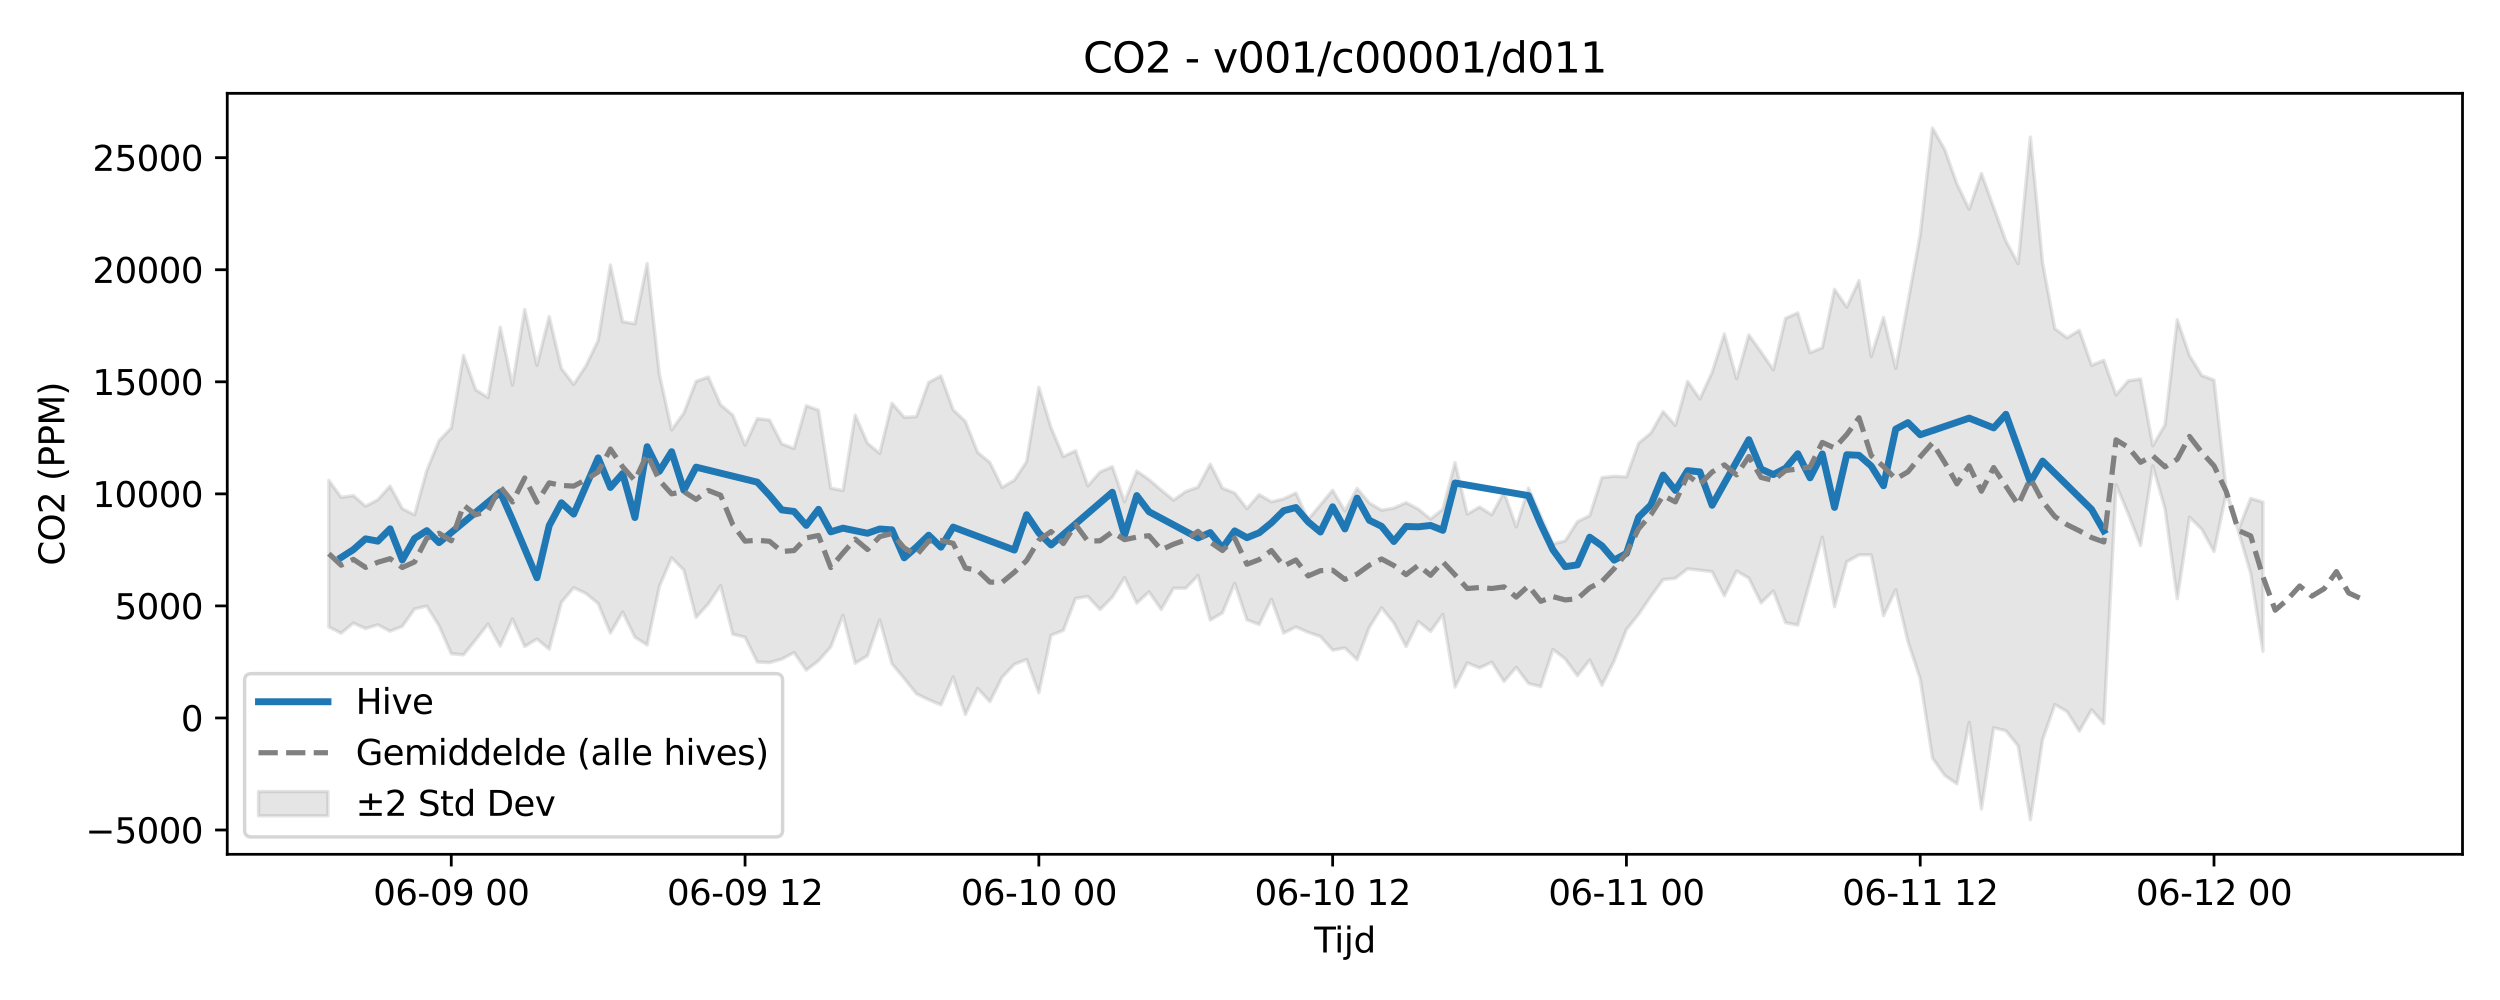 <?xml version="1.0" encoding="utf-8" standalone="no"?>
<!DOCTYPE svg PUBLIC "-//W3C//DTD SVG 1.1//EN"
  "http://www.w3.org/Graphics/SVG/1.1/DTD/svg11.dtd">
<svg xmlns:xlink="http://www.w3.org/1999/xlink" width="720pt" height="288pt" viewBox="0 0 720 288" xmlns="http://www.w3.org/2000/svg" version="1.1">
 <defs>
  <style type="text/css">*{stroke-linejoin: round; stroke-linecap: butt}</style>
 </defs>
 <g id="figure_1">
  <g id="patch_1">
   <path d="M 0 288 
L 720 288 
L 720 0 
L 0 0 
z
" style="fill: #ffffff"/>
  </g>
  <g id="axes_1">
   <g id="patch_2">
    <path d="M 65.45 246.04 
L 709.2 246.04 
L 709.2 26.88 
L 65.45 26.88 
z
" style="fill: #ffffff"/>
   </g>
   <g id="FillBetweenPolyCollection_1">
    <defs>
     <path id="mc0417e1280" d="M 94.711 -149.653 
L 94.711 -107.435 
L 98.237 -105.642 
L 101.762 -108.544 
L 105.288 -106.975 
L 108.813 -108.066 
L 112.339 -106.211 
L 115.864 -107.614 
L 119.39 -112.618 
L 122.915 -113.443 
L 126.441 -107.786 
L 129.966 -99.717 
L 133.491 -99.405 
L 137.017 -103.745 
L 140.542 -108.27 
L 144.068 -101.955 
L 147.593 -109.756 
L 151.119 -101.806 
L 154.644 -103.96 
L 158.17 -101.044 
L 161.695 -114.542 
L 165.221 -118.716 
L 168.746 -117.086 
L 172.272 -114.177 
L 175.797 -105.667 
L 179.323 -111.736 
L 182.848 -104.49 
L 186.373 -102.254 
L 189.899 -119.076 
L 193.424 -127.351 
L 196.95 -123.786 
L 200.475 -110.171 
L 204.001 -114.088 
L 207.526 -119.336 
L 211.052 -105.314 
L 214.577 -104.504 
L 218.103 -97.335 
L 221.628 -97.177 
L 225.154 -98.163 
L 228.679 -100.057 
L 232.205 -95.012 
L 235.73 -97.695 
L 239.255 -101.659 
L 242.781 -110.799 
L 246.306 -96.98 
L 249.832 -99.143 
L 253.357 -109.472 
L 256.883 -96.816 
L 260.408 -92.606 
L 263.934 -88.187 
L 267.459 -86.468 
L 270.985 -84.993 
L 274.51 -93.028 
L 278.036 -82.207 
L 281.561 -89.719 
L 285.087 -85.913 
L 288.612 -92.959 
L 292.137 -96.705 
L 295.663 -98.048 
L 299.188 -88.462 
L 302.714 -105.051 
L 306.239 -106.446 
L 309.765 -115.63 
L 313.29 -116.232 
L 316.816 -112.45 
L 320.341 -115.993 
L 323.867 -121.655 
L 327.392 -114.295 
L 330.918 -117.542 
L 334.443 -112.461 
L 337.968 -118.574 
L 341.494 -118.573 
L 345.019 -122.231 
L 348.545 -109.398 
L 352.07 -111.501 
L 355.596 -119.966 
L 359.121 -109.494 
L 362.647 -108.139 
L 366.172 -115.425 
L 369.698 -105.657 
L 373.223 -107.45 
L 376.749 -105.893 
L 380.274 -104.692 
L 383.8 -100.757 
L 387.325 -101.395 
L 390.85 -98.008 
L 394.376 -107.343 
L 397.901 -112.953 
L 401.427 -108.597 
L 404.952 -101.781 
L 408.478 -109.017 
L 412.003 -106.128 
L 415.529 -111.037 
L 419.054 -90.12 
L 422.58 -97.076 
L 426.105 -95.622 
L 429.631 -97.276 
L 433.156 -91.741 
L 436.682 -95.83 
L 440.207 -91.153 
L 443.732 -90.254 
L 447.258 -100.965 
L 450.783 -98.223 
L 454.309 -93.38 
L 457.834 -97.934 
L 461.36 -90.638 
L 464.885 -97.667 
L 468.411 -106.684 
L 471.936 -111.089 
L 475.462 -116.275 
L 478.987 -121.079 
L 482.513 -121.437 
L 486.038 -124.173 
L 489.563 -123.781 
L 493.089 -123.364 
L 496.614 -116.416 
L 500.14 -123.534 
L 503.665 -121.498 
L 507.191 -114.367 
L 510.716 -117.801 
L 514.242 -108.666 
L 517.767 -107.972 
L 521.293 -120.616 
L 524.818 -133.316 
L 528.344 -113.282 
L 531.869 -126.2 
L 535.395 -128.179 
L 538.92 -128.191 
L 542.445 -110.651 
L 545.971 -118.142 
L 549.496 -103.223 
L 553.022 -92.496 
L 556.547 -69.696 
L 560.073 -64.666 
L 563.598 -62.239 
L 567.124 -79.957 
L 570.649 -55.011 
L 574.175 -78.392 
L 577.7 -77.546 
L 581.226 -73.177 
L 584.751 -51.922 
L 588.277 -75.005 
L 591.802 -85.092 
L 595.327 -83.055 
L 598.853 -77.421 
L 602.378 -83.582 
L 605.904 -79.598 
L 609.429 -148.383 
L 612.955 -139.974 
L 616.48 -130.889 
L 620.006 -153.828 
L 623.531 -141.45 
L 627.057 -115.596 
L 630.582 -139.049 
L 634.108 -135.576 
L 637.633 -129.159 
L 641.159 -146.011 
L 644.684 -134.954 
L 648.209 -122.848 
L 651.735 -100.422 
L 651.735 -143.386 
L 651.735 -143.386 
L 648.209 -144.458 
L 644.684 -135.471 
L 641.159 -146.875 
L 637.633 -178.537 
L 634.108 -179.866 
L 630.582 -185.574 
L 627.057 -195.913 
L 623.531 -165.67 
L 620.006 -159.609 
L 616.48 -178.837 
L 612.955 -178.332 
L 609.429 -174.271 
L 605.904 -184.232 
L 602.378 -182.8 
L 598.853 -192.86 
L 595.327 -190.712 
L 591.802 -193.347 
L 588.277 -212.213 
L 584.751 -248.52 
L 581.226 -212.056 
L 577.7 -218.574 
L 574.175 -228.282 
L 570.649 -238.042 
L 567.124 -227.746 
L 563.598 -235.054 
L 560.073 -244.946 
L 556.547 -251.158 
L 553.022 -220.424 
L 549.496 -201.003 
L 545.971 -181.959 
L 542.445 -196.606 
L 538.92 -185.353 
L 535.395 -207.194 
L 531.869 -199.543 
L 528.344 -204.684 
L 524.818 -187.857 
L 521.293 -186.425 
L 517.767 -197.906 
L 514.242 -196.319 
L 510.716 -181.488 
L 507.191 -186.629 
L 503.665 -191.543 
L 500.14 -178.943 
L 496.614 -191.816 
L 493.089 -180.768 
L 489.563 -173.107 
L 486.038 -178.162 
L 482.513 -165.482 
L 478.987 -169.464 
L 475.462 -163.301 
L 471.936 -160.363 
L 468.411 -150.656 
L 464.885 -150.837 
L 461.36 -150.455 
L 457.834 -139.494 
L 454.309 -137.759 
L 450.783 -132.231 
L 447.258 -131.363 
L 443.732 -139.393 
L 440.207 -147.418 
L 436.682 -136.262 
L 433.156 -146.226 
L 429.631 -139.749 
L 426.105 -141.965 
L 422.58 -139.939 
L 419.054 -154.752 
L 415.529 -141.346 
L 412.003 -138.514 
L 408.478 -141.375 
L 404.952 -143.241 
L 401.427 -141.664 
L 397.901 -141.074 
L 394.376 -143.122 
L 390.85 -147.345 
L 387.325 -140.862 
L 383.8 -146.812 
L 380.274 -142.6 
L 376.749 -138.37 
L 373.223 -146.004 
L 369.698 -144.327 
L 366.172 -143.481 
L 362.647 -145.54 
L 359.121 -141.504 
L 355.596 -146.01 
L 352.07 -147.397 
L 348.545 -154.323 
L 345.019 -147.706 
L 341.494 -146.436 
L 337.968 -143.962 
L 334.443 -146.854 
L 330.918 -149.885 
L 327.392 -152.333 
L 323.867 -143.501 
L 320.341 -153.59 
L 316.816 -152.058 
L 313.29 -148.065 
L 309.765 -158.19 
L 306.239 -156.49 
L 302.714 -164.799 
L 299.188 -176.457 
L 295.663 -155.068 
L 292.137 -149.703 
L 288.612 -147.623 
L 285.087 -154.805 
L 281.561 -157.713 
L 278.036 -166.626 
L 274.51 -169.997 
L 270.985 -179.731 
L 267.459 -177.877 
L 263.934 -168.012 
L 260.408 -167.811 
L 256.883 -171.88 
L 253.357 -157.426 
L 249.832 -160.339 
L 246.306 -168.451 
L 242.781 -146.719 
L 239.255 -147.43 
L 235.73 -169.866 
L 232.205 -171.147 
L 228.679 -158.821 
L 225.154 -160.181 
L 221.628 -167.037 
L 218.103 -167.461 
L 214.577 -159.801 
L 211.052 -168.442 
L 207.526 -171.435 
L 204.001 -179.41 
L 200.475 -178.178 
L 196.95 -169.042 
L 193.424 -164.179 
L 189.899 -180.229 
L 186.373 -212.105 
L 182.848 -194.736 
L 179.323 -195.345 
L 175.797 -211.694 
L 172.272 -189.981 
L 168.746 -182.62 
L 165.221 -177.287 
L 161.695 -181.856 
L 158.17 -196.821 
L 154.644 -182.765 
L 151.119 -198.879 
L 147.593 -177.098 
L 144.068 -193.75 
L 140.542 -173.494 
L 137.017 -175.742 
L 133.491 -185.632 
L 129.966 -164.779 
L 126.441 -161.066 
L 122.915 -152.504 
L 119.39 -139.712 
L 115.864 -141.507 
L 112.339 -147.998 
L 108.813 -144.077 
L 105.288 -142.21 
L 101.762 -145.263 
L 98.237 -144.799 
L 94.711 -149.653 
z
" style="stroke: #808080; stroke-opacity: 0.2"/>
    </defs>
    <g clip-path="url(#p614ffc2400)">
     <use xlink:href="#mc0417e1280" x="0" y="288" style="fill: #808080; fill-opacity: 0.2; stroke: #808080; stroke-opacity: 0.2"/>
    </g>
   </g>
   <g id="matplotlib.axis_1">
    <g id="xtick_1">
     <g id="line2d_1">
      <defs>
       <path id="me15379bb81" d="M 0 0 
L 0 3.5 
" style="stroke: #000000; stroke-width: 0.8"/>
      </defs>
      <g>
       <use xlink:href="#me15379bb81" x="129.966" y="246.04" style="stroke: #000000; stroke-width: 0.8"/>
      </g>
     </g>
     <g id="text_1">
      <!-- 06-09 00 -->
      <g transform="translate(107.486 260.638) scale(0.1 -0.1)">
       <defs>
        <path id="DejaVuSans-30" d="M 2034 4250 
Q 1547 4250 1301 3770 
Q 1056 3291 1056 2328 
Q 1056 1369 1301 889 
Q 1547 409 2034 409 
Q 2525 409 2770 889 
Q 3016 1369 3016 2328 
Q 3016 3291 2770 3770 
Q 2525 4250 2034 4250 
z
M 2034 4750 
Q 2819 4750 3233 4129 
Q 3647 3509 3647 2328 
Q 3647 1150 3233 529 
Q 2819 -91 2034 -91 
Q 1250 -91 836 529 
Q 422 1150 422 2328 
Q 422 3509 836 4129 
Q 1250 4750 2034 4750 
z
" transform="scale(0.016)"/>
        <path id="DejaVuSans-36" d="M 2113 2584 
Q 1688 2584 1439 2293 
Q 1191 2003 1191 1497 
Q 1191 994 1439 701 
Q 1688 409 2113 409 
Q 2538 409 2786 701 
Q 3034 994 3034 1497 
Q 3034 2003 2786 2293 
Q 2538 2584 2113 2584 
z
M 3366 4563 
L 3366 3988 
Q 3128 4100 2886 4159 
Q 2644 4219 2406 4219 
Q 1781 4219 1451 3797 
Q 1122 3375 1075 2522 
Q 1259 2794 1537 2939 
Q 1816 3084 2150 3084 
Q 2853 3084 3261 2657 
Q 3669 2231 3669 1497 
Q 3669 778 3244 343 
Q 2819 -91 2113 -91 
Q 1303 -91 875 529 
Q 447 1150 447 2328 
Q 447 3434 972 4092 
Q 1497 4750 2381 4750 
Q 2619 4750 2861 4703 
Q 3103 4656 3366 4563 
z
" transform="scale(0.016)"/>
        <path id="DejaVuSans-2d" d="M 313 2009 
L 1997 2009 
L 1997 1497 
L 313 1497 
L 313 2009 
z
" transform="scale(0.016)"/>
        <path id="DejaVuSans-39" d="M 703 97 
L 703 672 
Q 941 559 1184 500 
Q 1428 441 1663 441 
Q 2288 441 2617 861 
Q 2947 1281 2994 2138 
Q 2813 1869 2534 1725 
Q 2256 1581 1919 1581 
Q 1219 1581 811 2004 
Q 403 2428 403 3163 
Q 403 3881 828 4315 
Q 1253 4750 1959 4750 
Q 2769 4750 3195 4129 
Q 3622 3509 3622 2328 
Q 3622 1225 3098 567 
Q 2575 -91 1691 -91 
Q 1453 -91 1209 -44 
Q 966 3 703 97 
z
M 1959 2075 
Q 2384 2075 2632 2365 
Q 2881 2656 2881 3163 
Q 2881 3666 2632 3958 
Q 2384 4250 1959 4250 
Q 1534 4250 1286 3958 
Q 1038 3666 1038 3163 
Q 1038 2656 1286 2365 
Q 1534 2075 1959 2075 
z
" transform="scale(0.016)"/>
        <path id="DejaVuSans-20" transform="scale(0.016)"/>
       </defs>
       <use xlink:href="#DejaVuSans-30"/>
       <use xlink:href="#DejaVuSans-36" transform="translate(63.623 0)"/>
       <use xlink:href="#DejaVuSans-2d" transform="translate(127.246 0)"/>
       <use xlink:href="#DejaVuSans-30" transform="translate(163.33 0)"/>
       <use xlink:href="#DejaVuSans-39" transform="translate(226.953 0)"/>
       <use xlink:href="#DejaVuSans-20" transform="translate(290.576 0)"/>
       <use xlink:href="#DejaVuSans-30" transform="translate(322.363 0)"/>
       <use xlink:href="#DejaVuSans-30" transform="translate(385.986 0)"/>
      </g>
     </g>
    </g>
    <g id="xtick_2">
     <g id="line2d_2">
      <g>
       <use xlink:href="#me15379bb81" x="214.577" y="246.04" style="stroke: #000000; stroke-width: 0.8"/>
      </g>
     </g>
     <g id="text_2">
      <!-- 06-09 12 -->
      <g transform="translate(192.097 260.638) scale(0.1 -0.1)">
       <defs>
        <path id="DejaVuSans-31" d="M 794 531 
L 1825 531 
L 1825 4091 
L 703 3866 
L 703 4441 
L 1819 4666 
L 2450 4666 
L 2450 531 
L 3481 531 
L 3481 0 
L 794 0 
L 794 531 
z
" transform="scale(0.016)"/>
        <path id="DejaVuSans-32" d="M 1228 531 
L 3431 531 
L 3431 0 
L 469 0 
L 469 531 
Q 828 903 1448 1529 
Q 2069 2156 2228 2338 
Q 2531 2678 2651 2914 
Q 2772 3150 2772 3378 
Q 2772 3750 2511 3984 
Q 2250 4219 1831 4219 
Q 1534 4219 1204 4116 
Q 875 4013 500 3803 
L 500 4441 
Q 881 4594 1212 4672 
Q 1544 4750 1819 4750 
Q 2544 4750 2975 4387 
Q 3406 4025 3406 3419 
Q 3406 3131 3298 2873 
Q 3191 2616 2906 2266 
Q 2828 2175 2409 1742 
Q 1991 1309 1228 531 
z
" transform="scale(0.016)"/>
       </defs>
       <use xlink:href="#DejaVuSans-30"/>
       <use xlink:href="#DejaVuSans-36" transform="translate(63.623 0)"/>
       <use xlink:href="#DejaVuSans-2d" transform="translate(127.246 0)"/>
       <use xlink:href="#DejaVuSans-30" transform="translate(163.33 0)"/>
       <use xlink:href="#DejaVuSans-39" transform="translate(226.953 0)"/>
       <use xlink:href="#DejaVuSans-20" transform="translate(290.576 0)"/>
       <use xlink:href="#DejaVuSans-31" transform="translate(322.363 0)"/>
       <use xlink:href="#DejaVuSans-32" transform="translate(385.986 0)"/>
      </g>
     </g>
    </g>
    <g id="xtick_3">
     <g id="line2d_3">
      <g>
       <use xlink:href="#me15379bb81" x="299.188" y="246.04" style="stroke: #000000; stroke-width: 0.8"/>
      </g>
     </g>
     <g id="text_3">
      <!-- 06-10 00 -->
      <g transform="translate(276.708 260.638) scale(0.1 -0.1)">
       <use xlink:href="#DejaVuSans-30"/>
       <use xlink:href="#DejaVuSans-36" transform="translate(63.623 0)"/>
       <use xlink:href="#DejaVuSans-2d" transform="translate(127.246 0)"/>
       <use xlink:href="#DejaVuSans-31" transform="translate(163.33 0)"/>
       <use xlink:href="#DejaVuSans-30" transform="translate(226.953 0)"/>
       <use xlink:href="#DejaVuSans-20" transform="translate(290.576 0)"/>
       <use xlink:href="#DejaVuSans-30" transform="translate(322.363 0)"/>
       <use xlink:href="#DejaVuSans-30" transform="translate(385.986 0)"/>
      </g>
     </g>
    </g>
    <g id="xtick_4">
     <g id="line2d_4">
      <g>
       <use xlink:href="#me15379bb81" x="383.8" y="246.04" style="stroke: #000000; stroke-width: 0.8"/>
      </g>
     </g>
     <g id="text_4">
      <!-- 06-10 12 -->
      <g transform="translate(361.319 260.638) scale(0.1 -0.1)">
       <use xlink:href="#DejaVuSans-30"/>
       <use xlink:href="#DejaVuSans-36" transform="translate(63.623 0)"/>
       <use xlink:href="#DejaVuSans-2d" transform="translate(127.246 0)"/>
       <use xlink:href="#DejaVuSans-31" transform="translate(163.33 0)"/>
       <use xlink:href="#DejaVuSans-30" transform="translate(226.953 0)"/>
       <use xlink:href="#DejaVuSans-20" transform="translate(290.576 0)"/>
       <use xlink:href="#DejaVuSans-31" transform="translate(322.363 0)"/>
       <use xlink:href="#DejaVuSans-32" transform="translate(385.986 0)"/>
      </g>
     </g>
    </g>
    <g id="xtick_5">
     <g id="line2d_5">
      <g>
       <use xlink:href="#me15379bb81" x="468.411" y="246.04" style="stroke: #000000; stroke-width: 0.8"/>
      </g>
     </g>
     <g id="text_5">
      <!-- 06-11 00 -->
      <g transform="translate(445.93 260.638) scale(0.1 -0.1)">
       <use xlink:href="#DejaVuSans-30"/>
       <use xlink:href="#DejaVuSans-36" transform="translate(63.623 0)"/>
       <use xlink:href="#DejaVuSans-2d" transform="translate(127.246 0)"/>
       <use xlink:href="#DejaVuSans-31" transform="translate(163.33 0)"/>
       <use xlink:href="#DejaVuSans-31" transform="translate(226.953 0)"/>
       <use xlink:href="#DejaVuSans-20" transform="translate(290.576 0)"/>
       <use xlink:href="#DejaVuSans-30" transform="translate(322.363 0)"/>
       <use xlink:href="#DejaVuSans-30" transform="translate(385.986 0)"/>
      </g>
     </g>
    </g>
    <g id="xtick_6">
     <g id="line2d_6">
      <g>
       <use xlink:href="#me15379bb81" x="553.022" y="246.04" style="stroke: #000000; stroke-width: 0.8"/>
      </g>
     </g>
     <g id="text_6">
      <!-- 06-11 12 -->
      <g transform="translate(530.541 260.638) scale(0.1 -0.1)">
       <use xlink:href="#DejaVuSans-30"/>
       <use xlink:href="#DejaVuSans-36" transform="translate(63.623 0)"/>
       <use xlink:href="#DejaVuSans-2d" transform="translate(127.246 0)"/>
       <use xlink:href="#DejaVuSans-31" transform="translate(163.33 0)"/>
       <use xlink:href="#DejaVuSans-31" transform="translate(226.953 0)"/>
       <use xlink:href="#DejaVuSans-20" transform="translate(290.576 0)"/>
       <use xlink:href="#DejaVuSans-31" transform="translate(322.363 0)"/>
       <use xlink:href="#DejaVuSans-32" transform="translate(385.986 0)"/>
      </g>
     </g>
    </g>
    <g id="xtick_7">
     <g id="line2d_7">
      <g>
       <use xlink:href="#me15379bb81" x="637.633" y="246.04" style="stroke: #000000; stroke-width: 0.8"/>
      </g>
     </g>
     <g id="text_7">
      <!-- 06-12 00 -->
      <g transform="translate(615.153 260.638) scale(0.1 -0.1)">
       <use xlink:href="#DejaVuSans-30"/>
       <use xlink:href="#DejaVuSans-36" transform="translate(63.623 0)"/>
       <use xlink:href="#DejaVuSans-2d" transform="translate(127.246 0)"/>
       <use xlink:href="#DejaVuSans-31" transform="translate(163.33 0)"/>
       <use xlink:href="#DejaVuSans-32" transform="translate(226.953 0)"/>
       <use xlink:href="#DejaVuSans-20" transform="translate(290.576 0)"/>
       <use xlink:href="#DejaVuSans-30" transform="translate(322.363 0)"/>
       <use xlink:href="#DejaVuSans-30" transform="translate(385.986 0)"/>
      </g>
     </g>
    </g>
    <g id="text_8">
     <!-- Tijd -->
     <g transform="translate(378.475 274.317) scale(0.1 -0.1)">
      <defs>
       <path id="DejaVuSans-54" d="M -19 4666 
L 3928 4666 
L 3928 4134 
L 2272 4134 
L 2272 0 
L 1638 0 
L 1638 4134 
L -19 4134 
L -19 4666 
z
" transform="scale(0.016)"/>
       <path id="DejaVuSans-69" d="M 603 3500 
L 1178 3500 
L 1178 0 
L 603 0 
L 603 3500 
z
M 603 4863 
L 1178 4863 
L 1178 4134 
L 603 4134 
L 603 4863 
z
" transform="scale(0.016)"/>
       <path id="DejaVuSans-6a" d="M 603 3500 
L 1178 3500 
L 1178 -63 
Q 1178 -731 923 -1031 
Q 669 -1331 103 -1331 
L -116 -1331 
L -116 -844 
L 38 -844 
Q 366 -844 484 -692 
Q 603 -541 603 -63 
L 603 3500 
z
M 603 4863 
L 1178 4863 
L 1178 4134 
L 603 4134 
L 603 4863 
z
" transform="scale(0.016)"/>
       <path id="DejaVuSans-64" d="M 2906 2969 
L 2906 4863 
L 3481 4863 
L 3481 0 
L 2906 0 
L 2906 525 
Q 2725 213 2448 61 
Q 2172 -91 1784 -91 
Q 1150 -91 751 415 
Q 353 922 353 1747 
Q 353 2572 751 3078 
Q 1150 3584 1784 3584 
Q 2172 3584 2448 3432 
Q 2725 3281 2906 2969 
z
M 947 1747 
Q 947 1113 1208 752 
Q 1469 391 1925 391 
Q 2381 391 2643 752 
Q 2906 1113 2906 1747 
Q 2906 2381 2643 2742 
Q 2381 3103 1925 3103 
Q 1469 3103 1208 2742 
Q 947 2381 947 1747 
z
" transform="scale(0.016)"/>
      </defs>
      <use xlink:href="#DejaVuSans-54"/>
      <use xlink:href="#DejaVuSans-69" transform="translate(57.959 0)"/>
      <use xlink:href="#DejaVuSans-6a" transform="translate(85.742 0)"/>
      <use xlink:href="#DejaVuSans-64" transform="translate(113.525 0)"/>
     </g>
    </g>
   </g>
   <g id="matplotlib.axis_2">
    <g id="ytick_1">
     <g id="line2d_8">
      <defs>
       <path id="m126c21cf82" d="M 0 0 
L -3.5 0 
" style="stroke: #000000; stroke-width: 0.8"/>
      </defs>
      <g>
       <use xlink:href="#m126c21cf82" x="65.45" y="239.047" style="stroke: #000000; stroke-width: 0.8"/>
      </g>
     </g>
     <g id="text_9">
      <!-- −5000 -->
      <g transform="translate(24.62 242.846) scale(0.1 -0.1)">
       <defs>
        <path id="DejaVuSans-2212" d="M 678 2272 
L 4684 2272 
L 4684 1741 
L 678 1741 
L 678 2272 
z
" transform="scale(0.016)"/>
        <path id="DejaVuSans-35" d="M 691 4666 
L 3169 4666 
L 3169 4134 
L 1269 4134 
L 1269 2991 
Q 1406 3038 1543 3061 
Q 1681 3084 1819 3084 
Q 2600 3084 3056 2656 
Q 3513 2228 3513 1497 
Q 3513 744 3044 326 
Q 2575 -91 1722 -91 
Q 1428 -91 1123 -41 
Q 819 9 494 109 
L 494 744 
Q 775 591 1075 516 
Q 1375 441 1709 441 
Q 2250 441 2565 725 
Q 2881 1009 2881 1497 
Q 2881 1984 2565 2268 
Q 2250 2553 1709 2553 
Q 1456 2553 1204 2497 
Q 953 2441 691 2322 
L 691 4666 
z
" transform="scale(0.016)"/>
       </defs>
       <use xlink:href="#DejaVuSans-2212"/>
       <use xlink:href="#DejaVuSans-35" transform="translate(83.789 0)"/>
       <use xlink:href="#DejaVuSans-30" transform="translate(147.412 0)"/>
       <use xlink:href="#DejaVuSans-30" transform="translate(211.035 0)"/>
       <use xlink:href="#DejaVuSans-30" transform="translate(274.658 0)"/>
      </g>
     </g>
    </g>
    <g id="ytick_2">
     <g id="line2d_9">
      <g>
       <use xlink:href="#m126c21cf82" x="65.45" y="206.774" style="stroke: #000000; stroke-width: 0.8"/>
      </g>
     </g>
     <g id="text_10">
      <!-- 0 -->
      <g transform="translate(52.087 210.573) scale(0.1 -0.1)">
       <use xlink:href="#DejaVuSans-30"/>
      </g>
     </g>
    </g>
    <g id="ytick_3">
     <g id="line2d_10">
      <g>
       <use xlink:href="#m126c21cf82" x="65.45" y="174.5" style="stroke: #000000; stroke-width: 0.8"/>
      </g>
     </g>
     <g id="text_11">
      <!-- 5000 -->
      <g transform="translate(33 178.299) scale(0.1 -0.1)">
       <use xlink:href="#DejaVuSans-35"/>
       <use xlink:href="#DejaVuSans-30" transform="translate(63.623 0)"/>
       <use xlink:href="#DejaVuSans-30" transform="translate(127.246 0)"/>
       <use xlink:href="#DejaVuSans-30" transform="translate(190.869 0)"/>
      </g>
     </g>
    </g>
    <g id="ytick_4">
     <g id="line2d_11">
      <g>
       <use xlink:href="#m126c21cf82" x="65.45" y="142.227" style="stroke: #000000; stroke-width: 0.8"/>
      </g>
     </g>
     <g id="text_12">
      <!-- 10000 -->
      <g transform="translate(26.637 146.026) scale(0.1 -0.1)">
       <use xlink:href="#DejaVuSans-31"/>
       <use xlink:href="#DejaVuSans-30" transform="translate(63.623 0)"/>
       <use xlink:href="#DejaVuSans-30" transform="translate(127.246 0)"/>
       <use xlink:href="#DejaVuSans-30" transform="translate(190.869 0)"/>
       <use xlink:href="#DejaVuSans-30" transform="translate(254.492 0)"/>
      </g>
     </g>
    </g>
    <g id="ytick_5">
     <g id="line2d_12">
      <g>
       <use xlink:href="#m126c21cf82" x="65.45" y="109.953" style="stroke: #000000; stroke-width: 0.8"/>
      </g>
     </g>
     <g id="text_13">
      <!-- 15000 -->
      <g transform="translate(26.637 113.752) scale(0.1 -0.1)">
       <use xlink:href="#DejaVuSans-31"/>
       <use xlink:href="#DejaVuSans-35" transform="translate(63.623 0)"/>
       <use xlink:href="#DejaVuSans-30" transform="translate(127.246 0)"/>
       <use xlink:href="#DejaVuSans-30" transform="translate(190.869 0)"/>
       <use xlink:href="#DejaVuSans-30" transform="translate(254.492 0)"/>
      </g>
     </g>
    </g>
    <g id="ytick_6">
     <g id="line2d_13">
      <g>
       <use xlink:href="#m126c21cf82" x="65.45" y="77.679" style="stroke: #000000; stroke-width: 0.8"/>
      </g>
     </g>
     <g id="text_14">
      <!-- 20000 -->
      <g transform="translate(26.637 81.479) scale(0.1 -0.1)">
       <use xlink:href="#DejaVuSans-32"/>
       <use xlink:href="#DejaVuSans-30" transform="translate(63.623 0)"/>
       <use xlink:href="#DejaVuSans-30" transform="translate(127.246 0)"/>
       <use xlink:href="#DejaVuSans-30" transform="translate(190.869 0)"/>
       <use xlink:href="#DejaVuSans-30" transform="translate(254.492 0)"/>
      </g>
     </g>
    </g>
    <g id="ytick_7">
     <g id="line2d_14">
      <g>
       <use xlink:href="#m126c21cf82" x="65.45" y="45.406" style="stroke: #000000; stroke-width: 0.8"/>
      </g>
     </g>
     <g id="text_15">
      <!-- 25000 -->
      <g transform="translate(26.637 49.205) scale(0.1 -0.1)">
       <use xlink:href="#DejaVuSans-32"/>
       <use xlink:href="#DejaVuSans-35" transform="translate(63.623 0)"/>
       <use xlink:href="#DejaVuSans-30" transform="translate(127.246 0)"/>
       <use xlink:href="#DejaVuSans-30" transform="translate(190.869 0)"/>
       <use xlink:href="#DejaVuSans-30" transform="translate(254.492 0)"/>
      </g>
     </g>
    </g>
    <g id="text_16">
     <!-- CO2 (PPM) -->
     <g transform="translate(18.541 162.903) rotate(-90) scale(0.1 -0.1)">
      <defs>
       <path id="DejaVuSans-43" d="M 4122 4306 
L 4122 3641 
Q 3803 3938 3442 4084 
Q 3081 4231 2675 4231 
Q 1875 4231 1450 3742 
Q 1025 3253 1025 2328 
Q 1025 1406 1450 917 
Q 1875 428 2675 428 
Q 3081 428 3442 575 
Q 3803 722 4122 1019 
L 4122 359 
Q 3791 134 3420 21 
Q 3050 -91 2638 -91 
Q 1578 -91 968 557 
Q 359 1206 359 2328 
Q 359 3453 968 4101 
Q 1578 4750 2638 4750 
Q 3056 4750 3426 4639 
Q 3797 4528 4122 4306 
z
" transform="scale(0.016)"/>
       <path id="DejaVuSans-4f" d="M 2522 4238 
Q 1834 4238 1429 3725 
Q 1025 3213 1025 2328 
Q 1025 1447 1429 934 
Q 1834 422 2522 422 
Q 3209 422 3611 934 
Q 4013 1447 4013 2328 
Q 4013 3213 3611 3725 
Q 3209 4238 2522 4238 
z
M 2522 4750 
Q 3503 4750 4090 4092 
Q 4678 3434 4678 2328 
Q 4678 1225 4090 567 
Q 3503 -91 2522 -91 
Q 1538 -91 948 565 
Q 359 1222 359 2328 
Q 359 3434 948 4092 
Q 1538 4750 2522 4750 
z
" transform="scale(0.016)"/>
       <path id="DejaVuSans-28" d="M 1984 4856 
Q 1566 4138 1362 3434 
Q 1159 2731 1159 2009 
Q 1159 1288 1364 580 
Q 1569 -128 1984 -844 
L 1484 -844 
Q 1016 -109 783 600 
Q 550 1309 550 2009 
Q 550 2706 781 3412 
Q 1013 4119 1484 4856 
L 1984 4856 
z
" transform="scale(0.016)"/>
       <path id="DejaVuSans-50" d="M 1259 4147 
L 1259 2394 
L 2053 2394 
Q 2494 2394 2734 2622 
Q 2975 2850 2975 3272 
Q 2975 3691 2734 3919 
Q 2494 4147 2053 4147 
L 1259 4147 
z
M 628 4666 
L 2053 4666 
Q 2838 4666 3239 4311 
Q 3641 3956 3641 3272 
Q 3641 2581 3239 2228 
Q 2838 1875 2053 1875 
L 1259 1875 
L 1259 0 
L 628 0 
L 628 4666 
z
" transform="scale(0.016)"/>
       <path id="DejaVuSans-4d" d="M 628 4666 
L 1569 4666 
L 2759 1491 
L 3956 4666 
L 4897 4666 
L 4897 0 
L 4281 0 
L 4281 4097 
L 3078 897 
L 2444 897 
L 1241 4097 
L 1241 0 
L 628 0 
L 628 4666 
z
" transform="scale(0.016)"/>
       <path id="DejaVuSans-29" d="M 513 4856 
L 1013 4856 
Q 1481 4119 1714 3412 
Q 1947 2706 1947 2009 
Q 1947 1309 1714 600 
Q 1481 -109 1013 -844 
L 513 -844 
Q 928 -128 1133 580 
Q 1338 1288 1338 2009 
Q 1338 2731 1133 3434 
Q 928 4138 513 4856 
z
" transform="scale(0.016)"/>
      </defs>
      <use xlink:href="#DejaVuSans-43"/>
      <use xlink:href="#DejaVuSans-4f" transform="translate(69.824 0)"/>
      <use xlink:href="#DejaVuSans-32" transform="translate(148.535 0)"/>
      <use xlink:href="#DejaVuSans-20" transform="translate(212.158 0)"/>
      <use xlink:href="#DejaVuSans-28" transform="translate(243.945 0)"/>
      <use xlink:href="#DejaVuSans-50" transform="translate(282.959 0)"/>
      <use xlink:href="#DejaVuSans-50" transform="translate(343.262 0)"/>
      <use xlink:href="#DejaVuSans-4d" transform="translate(403.564 0)"/>
      <use xlink:href="#DejaVuSans-29" transform="translate(489.844 0)"/>
     </g>
    </g>
   </g>
   <g id="line2d_15">
    <path d="M 98.237 160.558 
L 101.762 158.294 
L 105.288 155.185 
L 108.813 155.852 
L 112.339 152.313 
L 115.864 161.283 
L 119.39 155.069 
L 122.915 152.827 
L 126.441 156.281 
L 144.068 141.73 
L 147.593 149.688 
L 154.644 166.387 
L 158.17 151.379 
L 161.695 144.802 
L 165.221 148.052 
L 172.272 131.876 
L 175.797 140.387 
L 179.323 136.379 
L 182.848 149.052 
L 186.373 128.656 
L 189.899 135.746 
L 193.424 130.09 
L 196.95 141.187 
L 200.475 134.539 
L 218.103 138.855 
L 221.628 142.655 
L 225.154 146.859 
L 228.679 147.298 
L 232.205 151.31 
L 235.73 146.685 
L 239.255 153.172 
L 242.781 152.109 
L 246.306 152.851 
L 249.832 153.578 
L 253.357 152.35 
L 256.883 152.597 
L 260.408 160.646 
L 263.934 157.552 
L 267.459 154.146 
L 270.985 157.584 
L 274.51 151.812 
L 292.137 158.418 
L 295.663 148.242 
L 299.188 153.492 
L 302.714 156.943 
L 320.341 141.768 
L 323.867 154.142 
L 327.392 142.728 
L 330.918 147.382 
L 345.019 154.923 
L 348.545 153.38 
L 352.07 157.819 
L 355.596 152.898 
L 359.121 154.854 
L 362.647 153.434 
L 366.172 150.572 
L 369.698 147.08 
L 373.223 146.164 
L 376.749 150.301 
L 380.274 153.228 
L 383.8 145.96 
L 387.325 152.33 
L 390.85 143.451 
L 394.376 149.843 
L 397.901 151.59 
L 401.427 155.949 
L 404.952 151.627 
L 408.478 151.721 
L 412.003 151.332 
L 415.529 152.735 
L 419.054 139.102 
L 440.207 142.743 
L 443.732 150.981 
L 447.258 158.37 
L 450.783 163.198 
L 454.309 162.679 
L 457.834 154.712 
L 461.36 157.199 
L 464.885 161.32 
L 468.411 159.372 
L 471.936 148.911 
L 475.462 145.404 
L 478.987 136.83 
L 482.513 141.245 
L 486.038 135.529 
L 489.563 135.907 
L 493.089 145.518 
L 503.665 126.632 
L 507.191 135.111 
L 510.716 136.673 
L 514.242 134.849 
L 517.767 130.677 
L 521.293 137.607 
L 524.818 130.733 
L 528.344 146.132 
L 531.869 130.959 
L 535.395 131.129 
L 538.92 134.216 
L 542.445 139.888 
L 545.971 123.581 
L 549.496 121.716 
L 553.022 125.212 
L 567.124 120.423 
L 574.175 123.234 
L 577.7 119.325 
L 584.751 138.844 
L 588.277 132.796 
L 602.378 146.719 
L 605.904 152.883 
" clip-path="url(#p614ffc2400)" style="fill: none; stroke: #1f77b4; stroke-width: 2; stroke-linecap: square"/>
   </g>
   <g id="line2d_16">
    <path d="M 94.711 159.456 
L 98.237 162.779 
L 101.762 161.096 
L 105.288 163.408 
L 108.813 161.929 
L 112.339 160.895 
L 115.864 163.44 
L 119.39 161.835 
L 122.915 155.026 
L 126.441 153.574 
L 129.966 155.752 
L 133.491 145.482 
L 137.017 148.257 
L 140.542 147.118 
L 144.068 140.148 
L 147.593 144.573 
L 151.119 137.658 
L 154.644 144.638 
L 158.17 139.067 
L 161.695 139.801 
L 165.221 139.999 
L 168.746 138.147 
L 172.272 135.921 
L 175.797 129.319 
L 179.323 134.459 
L 182.848 138.387 
L 186.373 130.821 
L 189.899 138.348 
L 193.424 142.235 
L 196.95 141.586 
L 200.475 143.825 
L 204.001 141.251 
L 207.526 142.615 
L 211.052 151.122 
L 214.577 155.847 
L 218.103 155.602 
L 221.628 155.893 
L 225.154 158.828 
L 228.679 158.561 
L 232.205 154.92 
L 235.73 154.219 
L 239.255 163.456 
L 242.781 159.241 
L 246.306 155.285 
L 249.832 158.259 
L 253.357 154.551 
L 256.883 153.652 
L 260.408 157.792 
L 263.934 159.9 
L 267.459 155.828 
L 270.985 155.638 
L 274.51 156.487 
L 278.036 163.583 
L 281.561 164.284 
L 285.087 167.641 
L 288.612 167.709 
L 292.137 164.796 
L 295.663 161.442 
L 299.188 155.541 
L 302.714 153.075 
L 306.239 156.532 
L 309.765 151.09 
L 313.29 155.851 
L 316.816 155.746 
L 320.341 153.209 
L 323.867 155.422 
L 327.392 154.686 
L 330.918 154.287 
L 334.443 158.343 
L 337.968 156.732 
L 341.494 155.496 
L 345.019 153.032 
L 348.545 156.14 
L 352.07 158.551 
L 355.596 155.012 
L 359.121 162.501 
L 362.647 161.161 
L 366.172 158.547 
L 369.698 163.008 
L 373.223 161.273 
L 376.749 165.869 
L 380.274 164.354 
L 383.8 164.215 
L 387.325 166.871 
L 390.85 165.324 
L 394.376 162.768 
L 397.901 160.986 
L 401.427 162.87 
L 404.952 165.489 
L 408.478 162.804 
L 412.003 165.679 
L 415.529 161.809 
L 419.054 165.564 
L 422.58 169.493 
L 426.105 169.206 
L 429.631 169.488 
L 433.156 169.016 
L 436.682 171.954 
L 440.207 168.715 
L 443.732 173.177 
L 447.258 171.836 
L 450.783 172.773 
L 454.309 172.431 
L 457.834 169.286 
L 461.36 167.453 
L 464.885 163.748 
L 468.411 159.33 
L 471.936 152.274 
L 475.462 148.212 
L 478.987 142.729 
L 482.513 144.54 
L 486.038 136.833 
L 489.563 139.556 
L 493.089 135.934 
L 496.614 133.884 
L 500.14 136.761 
L 503.665 131.479 
L 507.191 137.502 
L 510.716 138.356 
L 514.242 135.508 
L 517.767 135.061 
L 521.293 134.479 
L 524.818 127.414 
L 528.344 129.017 
L 531.869 125.129 
L 535.395 120.314 
L 538.92 131.228 
L 542.445 134.372 
L 545.971 137.95 
L 549.496 135.887 
L 553.022 131.54 
L 556.547 127.573 
L 560.073 133.194 
L 563.598 139.353 
L 567.124 134.149 
L 570.649 141.473 
L 574.175 134.663 
L 581.226 145.384 
L 584.751 137.779 
L 588.277 144.391 
L 591.802 148.78 
L 595.327 151.116 
L 598.853 152.86 
L 602.378 154.809 
L 605.904 156.085 
L 609.429 126.673 
L 612.955 128.847 
L 616.48 133.137 
L 620.006 131.282 
L 623.531 134.44 
L 627.057 132.245 
L 630.582 125.689 
L 634.108 130.279 
L 637.633 134.152 
L 641.159 141.557 
L 644.684 152.788 
L 648.209 154.347 
L 651.735 166.096 
L 655.26 175.726 
L 658.786 172.673 
L 662.311 168.772 
L 665.837 171.679 
L 669.362 169.546 
L 672.888 164.624 
L 676.413 170.776 
L 679.939 172.385 
L 679.939 172.385 
" clip-path="url(#p614ffc2400)" style="fill: none; stroke-dasharray: 5.55,2.4; stroke-dashoffset: 0; stroke: #808080; stroke-width: 1.5"/>
   </g>
   <g id="patch_3">
    <path d="M 65.45 246.04 
L 65.45 26.88 
" style="fill: none; stroke: #000000; stroke-width: 0.8; stroke-linejoin: miter; stroke-linecap: square"/>
   </g>
   <g id="patch_4">
    <path d="M 709.2 246.04 
L 709.2 26.88 
" style="fill: none; stroke: #000000; stroke-width: 0.8; stroke-linejoin: miter; stroke-linecap: square"/>
   </g>
   <g id="patch_5">
    <path d="M 65.45 246.04 
L 709.2 246.04 
" style="fill: none; stroke: #000000; stroke-width: 0.8; stroke-linejoin: miter; stroke-linecap: square"/>
   </g>
   <g id="patch_6">
    <path d="M 65.45 26.88 
L 709.2 26.88 
" style="fill: none; stroke: #000000; stroke-width: 0.8; stroke-linejoin: miter; stroke-linecap: square"/>
   </g>
   <g id="text_17">
    <!-- CO2 - v001/c00001/d011 -->
    <g transform="translate(311.922 20.88) scale(0.12 -0.12)">
     <defs>
      <path id="DejaVuSans-76" d="M 191 3500 
L 800 3500 
L 1894 563 
L 2988 3500 
L 3597 3500 
L 2284 0 
L 1503 0 
L 191 3500 
z
" transform="scale(0.016)"/>
      <path id="DejaVuSans-2f" d="M 1625 4666 
L 2156 4666 
L 531 -594 
L 0 -594 
L 1625 4666 
z
" transform="scale(0.016)"/>
      <path id="DejaVuSans-63" d="M 3122 3366 
L 3122 2828 
Q 2878 2963 2633 3030 
Q 2388 3097 2138 3097 
Q 1578 3097 1268 2742 
Q 959 2388 959 1747 
Q 959 1106 1268 751 
Q 1578 397 2138 397 
Q 2388 397 2633 464 
Q 2878 531 3122 666 
L 3122 134 
Q 2881 22 2623 -34 
Q 2366 -91 2075 -91 
Q 1284 -91 818 406 
Q 353 903 353 1747 
Q 353 2603 823 3093 
Q 1294 3584 2113 3584 
Q 2378 3584 2631 3529 
Q 2884 3475 3122 3366 
z
" transform="scale(0.016)"/>
     </defs>
     <use xlink:href="#DejaVuSans-43"/>
     <use xlink:href="#DejaVuSans-4f" transform="translate(69.824 0)"/>
     <use xlink:href="#DejaVuSans-32" transform="translate(148.535 0)"/>
     <use xlink:href="#DejaVuSans-20" transform="translate(212.158 0)"/>
     <use xlink:href="#DejaVuSans-2d" transform="translate(243.945 0)"/>
     <use xlink:href="#DejaVuSans-20" transform="translate(280.029 0)"/>
     <use xlink:href="#DejaVuSans-76" transform="translate(311.816 0)"/>
     <use xlink:href="#DejaVuSans-30" transform="translate(370.996 0)"/>
     <use xlink:href="#DejaVuSans-30" transform="translate(434.619 0)"/>
     <use xlink:href="#DejaVuSans-31" transform="translate(498.242 0)"/>
     <use xlink:href="#DejaVuSans-2f" transform="translate(561.865 0)"/>
     <use xlink:href="#DejaVuSans-63" transform="translate(595.557 0)"/>
     <use xlink:href="#DejaVuSans-30" transform="translate(650.537 0)"/>
     <use xlink:href="#DejaVuSans-30" transform="translate(714.16 0)"/>
     <use xlink:href="#DejaVuSans-30" transform="translate(777.783 0)"/>
     <use xlink:href="#DejaVuSans-30" transform="translate(841.406 0)"/>
     <use xlink:href="#DejaVuSans-31" transform="translate(905.029 0)"/>
     <use xlink:href="#DejaVuSans-2f" transform="translate(968.652 0)"/>
     <use xlink:href="#DejaVuSans-64" transform="translate(1002.344 0)"/>
     <use xlink:href="#DejaVuSans-30" transform="translate(1065.82 0)"/>
     <use xlink:href="#DejaVuSans-31" transform="translate(1129.443 0)"/>
     <use xlink:href="#DejaVuSans-31" transform="translate(1193.066 0)"/>
    </g>
   </g>
   <g id="legend_1">
    <g id="patch_7">
     <path d="M 72.45 241.04 
L 223.394 241.04 
Q 225.394 241.04 225.394 239.04 
L 225.394 196.006 
Q 225.394 194.006 223.394 194.006 
L 72.45 194.006 
Q 70.45 194.006 70.45 196.006 
L 70.45 239.04 
Q 70.45 241.04 72.45 241.04 
z
" style="fill: #ffffff; opacity: 0.8; stroke: #cccccc; stroke-linejoin: miter"/>
    </g>
    <g id="line2d_17">
     <path d="M 74.45 202.104 
L 84.45 202.104 
L 94.45 202.104 
" style="fill: none; stroke: #1f77b4; stroke-width: 2; stroke-linecap: square"/>
    </g>
    <g id="text_18">
     <!-- Hive -->
     <g transform="translate(102.45 205.604) scale(0.1 -0.1)">
      <defs>
       <path id="DejaVuSans-48" d="M 628 4666 
L 1259 4666 
L 1259 2753 
L 3553 2753 
L 3553 4666 
L 4184 4666 
L 4184 0 
L 3553 0 
L 3553 2222 
L 1259 2222 
L 1259 0 
L 628 0 
L 628 4666 
z
" transform="scale(0.016)"/>
       <path id="DejaVuSans-65" d="M 3597 1894 
L 3597 1613 
L 953 1613 
Q 991 1019 1311 708 
Q 1631 397 2203 397 
Q 2534 397 2845 478 
Q 3156 559 3463 722 
L 3463 178 
Q 3153 47 2828 -22 
Q 2503 -91 2169 -91 
Q 1331 -91 842 396 
Q 353 884 353 1716 
Q 353 2575 817 3079 
Q 1281 3584 2069 3584 
Q 2775 3584 3186 3129 
Q 3597 2675 3597 1894 
z
M 3022 2063 
Q 3016 2534 2758 2815 
Q 2500 3097 2075 3097 
Q 1594 3097 1305 2825 
Q 1016 2553 972 2059 
L 3022 2063 
z
" transform="scale(0.016)"/>
      </defs>
      <use xlink:href="#DejaVuSans-48"/>
      <use xlink:href="#DejaVuSans-69" transform="translate(75.195 0)"/>
      <use xlink:href="#DejaVuSans-76" transform="translate(102.979 0)"/>
      <use xlink:href="#DejaVuSans-65" transform="translate(162.158 0)"/>
     </g>
    </g>
    <g id="line2d_18">
     <path d="M 74.45 216.782 
L 84.45 216.782 
L 94.45 216.782 
" style="fill: none; stroke-dasharray: 5.55,2.4; stroke-dashoffset: 0; stroke: #808080; stroke-width: 1.5"/>
    </g>
    <g id="text_19">
     <!-- Gemiddelde (alle hives) -->
     <g transform="translate(102.45 220.282) scale(0.1 -0.1)">
      <defs>
       <path id="DejaVuSans-47" d="M 3809 666 
L 3809 1919 
L 2778 1919 
L 2778 2438 
L 4434 2438 
L 4434 434 
Q 4069 175 3628 42 
Q 3188 -91 2688 -91 
Q 1594 -91 976 548 
Q 359 1188 359 2328 
Q 359 3472 976 4111 
Q 1594 4750 2688 4750 
Q 3144 4750 3555 4637 
Q 3966 4525 4313 4306 
L 4313 3634 
Q 3963 3931 3569 4081 
Q 3175 4231 2741 4231 
Q 1884 4231 1454 3753 
Q 1025 3275 1025 2328 
Q 1025 1384 1454 906 
Q 1884 428 2741 428 
Q 3075 428 3337 486 
Q 3600 544 3809 666 
z
" transform="scale(0.016)"/>
       <path id="DejaVuSans-6d" d="M 3328 2828 
Q 3544 3216 3844 3400 
Q 4144 3584 4550 3584 
Q 5097 3584 5394 3201 
Q 5691 2819 5691 2113 
L 5691 0 
L 5113 0 
L 5113 2094 
Q 5113 2597 4934 2840 
Q 4756 3084 4391 3084 
Q 3944 3084 3684 2787 
Q 3425 2491 3425 1978 
L 3425 0 
L 2847 0 
L 2847 2094 
Q 2847 2600 2669 2842 
Q 2491 3084 2119 3084 
Q 1678 3084 1418 2786 
Q 1159 2488 1159 1978 
L 1159 0 
L 581 0 
L 581 3500 
L 1159 3500 
L 1159 2956 
Q 1356 3278 1631 3431 
Q 1906 3584 2284 3584 
Q 2666 3584 2933 3390 
Q 3200 3197 3328 2828 
z
" transform="scale(0.016)"/>
       <path id="DejaVuSans-6c" d="M 603 4863 
L 1178 4863 
L 1178 0 
L 603 0 
L 603 4863 
z
" transform="scale(0.016)"/>
       <path id="DejaVuSans-61" d="M 2194 1759 
Q 1497 1759 1228 1600 
Q 959 1441 959 1056 
Q 959 750 1161 570 
Q 1363 391 1709 391 
Q 2188 391 2477 730 
Q 2766 1069 2766 1631 
L 2766 1759 
L 2194 1759 
z
M 3341 1997 
L 3341 0 
L 2766 0 
L 2766 531 
Q 2569 213 2275 61 
Q 1981 -91 1556 -91 
Q 1019 -91 701 211 
Q 384 513 384 1019 
Q 384 1609 779 1909 
Q 1175 2209 1959 2209 
L 2766 2209 
L 2766 2266 
Q 2766 2663 2505 2880 
Q 2244 3097 1772 3097 
Q 1472 3097 1187 3025 
Q 903 2953 641 2809 
L 641 3341 
Q 956 3463 1253 3523 
Q 1550 3584 1831 3584 
Q 2591 3584 2966 3190 
Q 3341 2797 3341 1997 
z
" transform="scale(0.016)"/>
       <path id="DejaVuSans-68" d="M 3513 2113 
L 3513 0 
L 2938 0 
L 2938 2094 
Q 2938 2591 2744 2837 
Q 2550 3084 2163 3084 
Q 1697 3084 1428 2787 
Q 1159 2491 1159 1978 
L 1159 0 
L 581 0 
L 581 4863 
L 1159 4863 
L 1159 2956 
Q 1366 3272 1645 3428 
Q 1925 3584 2291 3584 
Q 2894 3584 3203 3211 
Q 3513 2838 3513 2113 
z
" transform="scale(0.016)"/>
       <path id="DejaVuSans-73" d="M 2834 3397 
L 2834 2853 
Q 2591 2978 2328 3040 
Q 2066 3103 1784 3103 
Q 1356 3103 1142 2972 
Q 928 2841 928 2578 
Q 928 2378 1081 2264 
Q 1234 2150 1697 2047 
L 1894 2003 
Q 2506 1872 2764 1633 
Q 3022 1394 3022 966 
Q 3022 478 2636 193 
Q 2250 -91 1575 -91 
Q 1294 -91 989 -36 
Q 684 19 347 128 
L 347 722 
Q 666 556 975 473 
Q 1284 391 1588 391 
Q 1994 391 2212 530 
Q 2431 669 2431 922 
Q 2431 1156 2273 1281 
Q 2116 1406 1581 1522 
L 1381 1569 
Q 847 1681 609 1914 
Q 372 2147 372 2553 
Q 372 3047 722 3315 
Q 1072 3584 1716 3584 
Q 2034 3584 2315 3537 
Q 2597 3491 2834 3397 
z
" transform="scale(0.016)"/>
      </defs>
      <use xlink:href="#DejaVuSans-47"/>
      <use xlink:href="#DejaVuSans-65" transform="translate(77.49 0)"/>
      <use xlink:href="#DejaVuSans-6d" transform="translate(139.014 0)"/>
      <use xlink:href="#DejaVuSans-69" transform="translate(236.426 0)"/>
      <use xlink:href="#DejaVuSans-64" transform="translate(264.209 0)"/>
      <use xlink:href="#DejaVuSans-64" transform="translate(327.686 0)"/>
      <use xlink:href="#DejaVuSans-65" transform="translate(391.162 0)"/>
      <use xlink:href="#DejaVuSans-6c" transform="translate(452.686 0)"/>
      <use xlink:href="#DejaVuSans-64" transform="translate(480.469 0)"/>
      <use xlink:href="#DejaVuSans-65" transform="translate(543.945 0)"/>
      <use xlink:href="#DejaVuSans-20" transform="translate(605.469 0)"/>
      <use xlink:href="#DejaVuSans-28" transform="translate(637.256 0)"/>
      <use xlink:href="#DejaVuSans-61" transform="translate(676.27 0)"/>
      <use xlink:href="#DejaVuSans-6c" transform="translate(737.549 0)"/>
      <use xlink:href="#DejaVuSans-6c" transform="translate(765.332 0)"/>
      <use xlink:href="#DejaVuSans-65" transform="translate(793.115 0)"/>
      <use xlink:href="#DejaVuSans-20" transform="translate(854.639 0)"/>
      <use xlink:href="#DejaVuSans-68" transform="translate(886.426 0)"/>
      <use xlink:href="#DejaVuSans-69" transform="translate(949.805 0)"/>
      <use xlink:href="#DejaVuSans-76" transform="translate(977.588 0)"/>
      <use xlink:href="#DejaVuSans-65" transform="translate(1036.768 0)"/>
      <use xlink:href="#DejaVuSans-73" transform="translate(1098.291 0)"/>
      <use xlink:href="#DejaVuSans-29" transform="translate(1150.391 0)"/>
     </g>
    </g>
    <g id="patch_8">
     <path d="M 74.45 234.96 
L 94.45 234.96 
L 94.45 227.96 
L 74.45 227.96 
z
" style="fill: #808080; fill-opacity: 0.2; stroke: #808080; stroke-opacity: 0.2; stroke-linejoin: miter"/>
    </g>
    <g id="text_20">
     <!-- ±2 Std Dev -->
     <g transform="translate(102.45 234.96) scale(0.1 -0.1)">
      <defs>
       <path id="DejaVuSans-b1" d="M 2944 4013 
L 2944 2803 
L 4684 2803 
L 4684 2272 
L 2944 2272 
L 2944 1063 
L 2419 1063 
L 2419 2272 
L 678 2272 
L 678 2803 
L 2419 2803 
L 2419 4013 
L 2944 4013 
z
M 678 531 
L 4684 531 
L 4684 0 
L 678 0 
L 678 531 
z
" transform="scale(0.016)"/>
       <path id="DejaVuSans-53" d="M 3425 4513 
L 3425 3897 
Q 3066 4069 2747 4153 
Q 2428 4238 2131 4238 
Q 1616 4238 1336 4038 
Q 1056 3838 1056 3469 
Q 1056 3159 1242 3001 
Q 1428 2844 1947 2747 
L 2328 2669 
Q 3034 2534 3370 2195 
Q 3706 1856 3706 1288 
Q 3706 609 3251 259 
Q 2797 -91 1919 -91 
Q 1588 -91 1214 -16 
Q 841 59 441 206 
L 441 856 
Q 825 641 1194 531 
Q 1563 422 1919 422 
Q 2459 422 2753 634 
Q 3047 847 3047 1241 
Q 3047 1584 2836 1778 
Q 2625 1972 2144 2069 
L 1759 2144 
Q 1053 2284 737 2584 
Q 422 2884 422 3419 
Q 422 4038 858 4394 
Q 1294 4750 2059 4750 
Q 2388 4750 2728 4690 
Q 3069 4631 3425 4513 
z
" transform="scale(0.016)"/>
       <path id="DejaVuSans-74" d="M 1172 4494 
L 1172 3500 
L 2356 3500 
L 2356 3053 
L 1172 3053 
L 1172 1153 
Q 1172 725 1289 603 
Q 1406 481 1766 481 
L 2356 481 
L 2356 0 
L 1766 0 
Q 1100 0 847 248 
Q 594 497 594 1153 
L 594 3053 
L 172 3053 
L 172 3500 
L 594 3500 
L 594 4494 
L 1172 4494 
z
" transform="scale(0.016)"/>
       <path id="DejaVuSans-44" d="M 1259 4147 
L 1259 519 
L 2022 519 
Q 2988 519 3436 956 
Q 3884 1394 3884 2338 
Q 3884 3275 3436 3711 
Q 2988 4147 2022 4147 
L 1259 4147 
z
M 628 4666 
L 1925 4666 
Q 3281 4666 3915 4102 
Q 4550 3538 4550 2338 
Q 4550 1131 3912 565 
Q 3275 0 1925 0 
L 628 0 
L 628 4666 
z
" transform="scale(0.016)"/>
      </defs>
      <use xlink:href="#DejaVuSans-b1"/>
      <use xlink:href="#DejaVuSans-32" transform="translate(83.789 0)"/>
      <use xlink:href="#DejaVuSans-20" transform="translate(147.412 0)"/>
      <use xlink:href="#DejaVuSans-53" transform="translate(179.199 0)"/>
      <use xlink:href="#DejaVuSans-74" transform="translate(242.676 0)"/>
      <use xlink:href="#DejaVuSans-64" transform="translate(281.885 0)"/>
      <use xlink:href="#DejaVuSans-20" transform="translate(345.361 0)"/>
      <use xlink:href="#DejaVuSans-44" transform="translate(377.148 0)"/>
      <use xlink:href="#DejaVuSans-65" transform="translate(454.15 0)"/>
      <use xlink:href="#DejaVuSans-76" transform="translate(515.674 0)"/>
     </g>
    </g>
   </g>
  </g>
 </g>
 <defs>
  <clipPath id="p614ffc2400">
   <rect x="65.45" y="26.88" width="643.75" height="219.16"/>
  </clipPath>
 </defs>
</svg>
